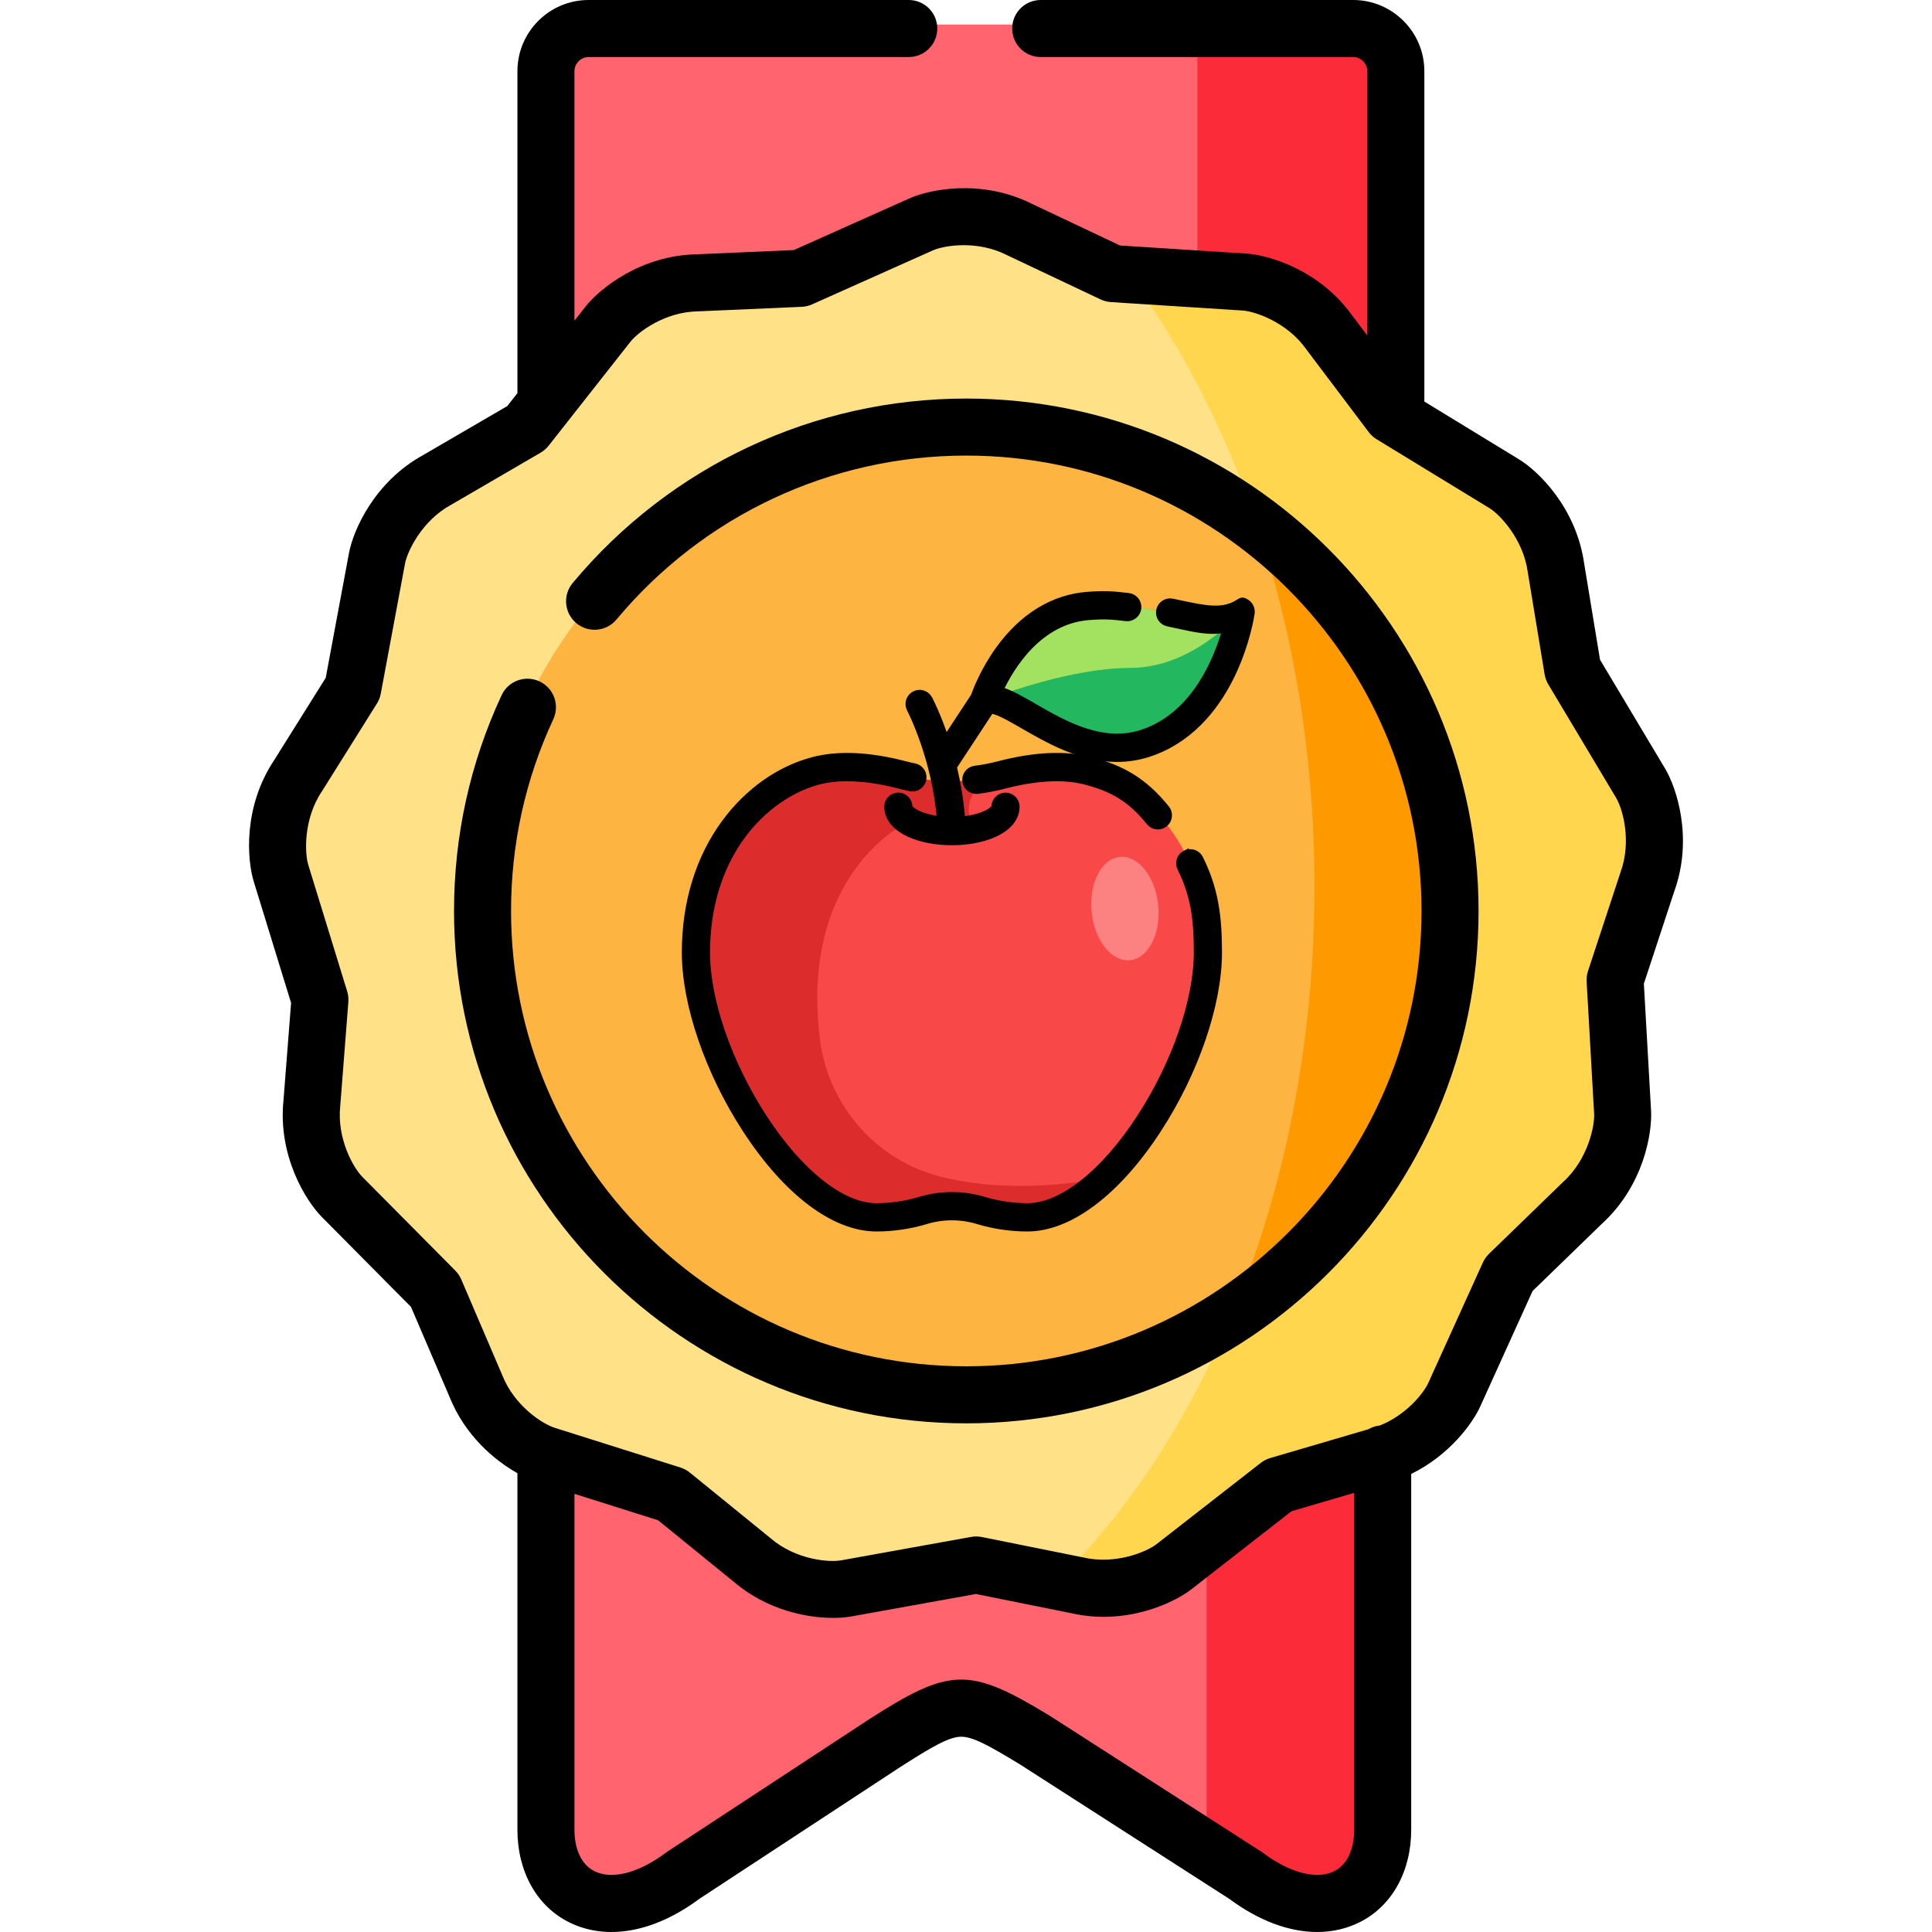 <?xml version="1.0" encoding="UTF-8" standalone="no"?>
<svg
   id="Layer_1"
   enable-background="new 0 0 512 512"
   height="512"
   viewBox="0 0 512 512"
   width="512"
   version="1.1"
   sodipodi:docname="food-level-2.svg"
   inkscape:version="1.1.1 (c3084ef, 2021-09-22)"
   xmlns:inkscape="http://www.inkscape.org/namespaces/inkscape"
   xmlns:sodipodi="http://sodipodi.sourceforge.net/DTD/sodipodi-0.dtd"
   xmlns="http://www.w3.org/2000/svg"
   xmlns:svg="http://www.w3.org/2000/svg">
  <defs
     id="defs855">
    <clipPath
       clipPathUnits="userSpaceOnUse"
       id="clipPath5018">
      <path
         d="M 0,512 H 512 V 0 H 0 Z"
         id="path5016" />
    </clipPath>
  </defs>
  <sodipodi:namedview
     id="namedview853"
     pagecolor="#ffffff"
     bordercolor="#666666"
     borderopacity="1.0"
     inkscape:pageshadow="2"
     inkscape:pageopacity="0.0"
     inkscape:pagecheckerboard="0"
     showgrid="false"
     inkscape:zoom="1.1685791"
     inkscape:cx="268.27453"
     inkscape:cy="307.63858"
     inkscape:window-width="1312"
     inkscape:window-height="969"
     inkscape:window-x="0"
     inkscape:window-y="38"
     inkscape:window-maximized="0"
     inkscape:current-layer="Layer_1" />
  <g
     clip-rule="evenodd"
     fill-rule="evenodd"
     id="g844">
    <path
       d="m144.206 17.856v87.034h1.024l110.855 35.491 114.327-37.683v-84.842c0-6.261-5.122-11.356-11.353-11.356h-203.5c-6.231 0-11.353 5.095-11.353 11.356z"
       fill="#ff646f"
       id="path824" />
    <path
       d="m317.318 6.5v113.702l7.597-2.505 38.811-12.808 1.736-.569 4.951-1.622v-84.842c0-6.261-5.122-11.356-11.353-11.356z"
       fill="#fc2b3a"
       id="path826" />
    <path
       d="m144.206 437.659v48.213c0 18.528 17.129 26.725 36.506 12.181l53.407-35.036c19.462-12.523 21.454-12.409 40.376-.882l55.911 35.918c19.377 14.544 36.506 6.347 36.506-12.181v-99.757c-.484.142-.996.285-1.508.427l-109.319-39.362-111.88 38.963v51.516z"
       fill="#ff646f"
       id="path828" />
    <path
       d="m89.917 317.439 24.783 24.989c6.203 14.544 12.52 38.337 29.506 43.716l33.518 10.588 21.283 17.304c8.792 7.571 20.202 8.51 25.125 7.628l34.6-6.233 26.86 5.408c11.296 2.618 21.852-1.878 25.779-4.952l27.742-21.631 26.291-7.713c9.703-2.533 16.418-9.534 19.405-14.316.484-.768.854-1.452 1.138-2.078l14.54-32.076 19.69-19.097c8.565-7.827 10.869-19.097 10.585-24.078l-1.992-35.178 8.593-26.099c3.955-10.901.768-21.944-1.793-26.241l-18.068-30.226-4.467-27.095c-1.593-11.527-9.504-19.809-13.772-22.399l-46.55-40.273c-6.715-9.449-17.584-13.092-22.564-13.405l-35.083-2.248-24.783-11.726c-10.357-5.237-21.653-3.415-26.234-1.366l-32.096 14.344-27.372 1.195c-11.581.171-20.743 7.058-23.844 10.986l-21.767 27.664-23.702 13.804c-10.186 5.55-15.109 15.938-16.019 20.862l-6.459 34.637-14.568 23.253c-6.459 9.648-6.004 21.147-4.524 25.928l10.329 33.67-2.106 27.38c-1.251 11.555 4.496 21.516 7.996 25.074z"
       fill="#ffe287"
       id="path830" />
    <path
       d="m332.712 137.877c31.612 23.48 52.127 61.078 52.127 103.485 0 42.606-20.686 80.374-52.554 103.798-2.02 1.508-4.097 2.932-6.203 4.298-11.751 27.835-27.657 51.799-46.522 70.185l6.032 1.195c11.296 2.618 21.852-1.878 25.779-4.952l27.742-21.631 26.291-7.713c9.703-2.533 16.418-9.534 19.405-14.316.484-.768.854-1.452 1.138-2.078l14.54-32.076 19.69-19.097c8.565-7.827 10.869-19.097 10.585-24.078l-1.992-35.178 8.593-26.099c3.955-10.901.768-21.944-1.793-26.241l-18.068-30.226-4.467-27.095c-1.593-11.527-9.504-19.809-13.772-22.399l-46.55-40.273c-6.715-9.449-17.584-13.092-22.564-13.405l-31.612-2.021c14.058 18.728 25.695 41.07 34.175 65.917z"
       fill="#ffd64d"
       id="path832" />
    <path
       d="m127.333 241.362c0 71.125 57.647 128.787 128.753 128.787s128.753-57.662 128.753-128.787-57.647-128.787-128.753-128.787-128.753 57.662-128.753 128.787z"
       fill="#fdb440"
       id="path834" />
    <path
       d="m332.712 137.877c10.044 29.372 15.649 62.302 15.649 97.081 0 39.675-7.313 76.931-20.145 109.263-.683 1.765-1.394 3.501-2.134 5.237 2.106-1.366 4.183-2.789 6.203-4.298 31.868-23.424 52.554-61.192 52.554-103.798 0-42.407-20.516-80.005-52.127-103.485z"
       fill="#fe9900"
       id="path836" />
    <path
       d="m319.765 409.368v81.854l10.642 6.831c19.377 14.544 36.506 6.347 36.506-12.181v-99.757c-.484.142-.996.285-1.508.427l-26.291 7.713z"
       fill="#fc2b3a"
       id="path842" />
  </g>
  <path
     d="m256.077 105.62c-40.385 0-78.405 17.817-104.311 48.881-2.673 3.205-2.241 7.97.964 10.643 3.204 2.672 7.969 2.242 10.643-.964 23.026-27.611 56.815-43.447 92.704-43.447 66.523 0 120.643 54.135 120.643 120.677s-54.12 120.677-120.643 120.677c-66.522 0-120.642-54.135-120.642-120.677 0-17.716 3.767-34.808 11.195-50.802 1.758-3.786.115-8.279-3.67-10.037-3.785-1.759-8.279-.115-10.037 3.67-8.362 18.004-12.602 37.238-12.602 57.169 0 74.876 60.899 135.791 135.755 135.791s135.756-60.916 135.756-135.791-60.9-135.79-135.755-135.79z"
     id="path846" />
  <path
     d="m441.277 203.697-17.254-28.864-4.199-25.471c-2.091-14.832-12.2-24.553-17.246-27.615l-25.109-15.331v-87.552c0-10.402-8.461-18.864-18.861-18.864h-82.812c-4.173 0-7.557 3.383-7.557 7.557s3.383 7.557 7.557 7.557h82.812c2.032 0 3.748 1.717 3.748 3.75v70.056l-3.969-5.262c-8.671-12.159-22.156-16.079-28.08-16.451l-33.49-2.146-23.287-11.018c-13.34-6.7-27.1-3.894-32.52-1.468l-30.644 13.695-25.712 1.123c-14.87.264-25.759 9.14-29.454 13.82l-2.965 3.769v-66.118c0-2.033 1.716-3.75 3.747-3.75h84.852c4.173 0 7.557-3.383 7.557-7.557s-3.383-7.557-7.556-7.557h-84.852c-10.4 0-18.86 8.462-18.86 18.864v85.325l-2.704 3.437-22.267 12.968c-13.081 7.176-18.583 20.123-19.664 25.969l-6.168 33.078-13.687 21.846c-8.271 12.439-7.138 26.463-5.381 32.142l9.89 32.15-2.006 25.721c-1.555 14.783 5.919 26.71 10.121 30.982l23.662 23.859 10.158 23.717c4.133 10.386 11.983 16.951 18.044 20.347v94.465c0 11.088 5.102 20.258 13.648 24.529 9.988 4.992 22.587 2.728 34.595-6.208l52.929-34.722c8.761-5.637 13.201-8.162 16.351-8.219 3.041-.041 7.122 2.136 15.754 7.392l55.371 35.571c7.811 5.804 15.867 8.786 23.294 8.786 3.984 0 7.787-.859 11.272-2.6 8.546-4.271 13.648-13.44 13.648-24.529v-94.26c10.115-4.95 16.233-13.361 18.28-17.846l13.885-30.632 18.5-17.944c10.973-10.091 13.237-23.964 12.898-29.9l-1.902-33.597 8.074-24.526c5.03-13.994.612-27.344-2.441-32.468zm-87.697 292.184c-4.662 2.329-11.753.49-18.965-4.924-.147-.11-.298-.215-.452-.314l-55.671-35.764c-.051-.033-.102-.064-.153-.096-21.525-13.112-26.482-13.011-48.278 1.014l-53.178 34.885c-.133.087-.264.179-.391.275-7.213 5.414-14.302 7.254-18.965 4.924-3.362-1.681-5.291-5.693-5.291-11.01v-88.988l22.168 7.002 19.998 16.259c8.89 7.609 19.442 9.607 26.399 9.607 1.906 0 3.542-.15 4.8-.375l33.033-5.951 25.229 5.079c14.56 3.328 27.239-2.704 31.909-6.359l26.487-20.652 16.613-4.874v89.252c-.001 5.316-1.93 9.329-5.292 11.01zm75.892-264.756c-.026.071-.051.143-.074.214l-8.556 25.987c-.296.899-.421 1.845-.367 2.79l1.983 35.03c.18 3.148-1.608 12.04-8.092 17.966-.055.05-.11.102-.164.154l-19.605 19.016c-.68.66-1.23 1.441-1.622 2.305l-14.47 31.922c-1.221 2.677-5.802 8.459-12.825 11.26-1.111.109-2.147.464-3.064 1.001l-25.997 7.627c-.913.268-1.768.706-2.519 1.292l-27.634 21.547c-2.469 1.932-10.757 5.502-19.304 3.52-.072-.017-.144-.032-.215-.046l-26.745-5.384c-.934-.188-1.894-.198-2.831-.029l-34.444 6.205c-3.215.578-12.038-.102-18.752-5.883-.054-.046-.108-.092-.164-.137l-21.192-17.23c-.739-.6-1.583-1.056-2.491-1.342l-33.364-10.539c-.002 0-.003-.001-.005-.002-.012-.004-.023-.009-.035-.013-3.141-1.015-10.585-5.723-13.831-13.948-.026-.067-.054-.135-.083-.201l-10.766-25.137c-.374-.875-.911-1.671-1.581-2.346l-24.655-24.86c-2.316-2.354-6.788-10.059-5.835-18.853.008-.076.015-.151.021-.227l2.125-27.262c.074-.947-.032-1.901-.311-2.809l-10.316-33.537c-.932-3.011-1.327-12.071 3.565-19.379.042-.063.084-.127.124-.192l14.505-23.153c.503-.803.851-1.694 1.025-2.627l6.434-34.5c.573-3.1 4.424-11.31 12.135-15.511.063-.034.126-.069.188-.105l23.6-13.745c.822-.479 1.547-1.109 2.136-1.857l21.665-27.535c2.034-2.575 9.091-7.936 17.923-8.066.073-.001.146-.003.219-.006l27.255-1.191c.95-.041 1.885-.262 2.753-.65l31.961-14.284c1.528-.683 4.559-1.4 8.216-1.4 3.488 0 7.545.652 11.409 2.606.059.03.118.059.178.087l24.677 11.676c.863.408 1.796.649 2.749.71l34.941 2.239c3.13.197 11.7 3.04 16.776 10.203.043.062.088.122.133.182l16.46 21.821c.573.759 1.283 1.403 2.095 1.899l29.907 18.261c2.672 1.622 8.936 8.122 10.147 16.877.009.065.019.13.029.194l4.448 26.979c.154.936.483 1.834.97 2.648l17.985 30.087c1.685 2.828 4.19 11.362 1.172 19.681z"
     id="path850" />
  <g
     id="g2585"
     transform="matrix(0.327,0,0,0.328,107.812,188.252)"
     style="display:inline;stroke-width:34.21;stroke-miterlimit:4;stroke-dasharray:none">
    <path
       style="fill:#f94848;stroke-width:34.21;stroke-miterlimit:4;stroke-dasharray:none"
       d="m 649.215,195.585 c 0,58.102 -37.783,138.399 -83.466,182.264 -20.261,19.48 -42.082,31.772 -62.856,31.772 -13.13,0 -26.226,-2.109 -37.492,-5.511 -15.437,-4.672 -31.853,-4.672 -47.29,0 -11.266,3.402 -24.362,5.511 -37.492,5.511 -21.764,0 -44.692,-13.503 -65.768,-34.626 -44.366,-44.424 -80.553,-122.554 -80.553,-179.41 0,-83.885 50.18,-134.566 97.365,-146.799 22.602,-5.86 48.828,-2.085 70.009,3.425 21.903,5.709 44.669,6.664 66.852,2.866 4.474,-0.769 8.913,-1.724 13.317,-2.866 21.181,-5.511 47.395,-9.286 70.009,-3.425 47.186,12.233 97.365,62.914 97.365,146.799 z"
       id="path1020" />
    <path
       style="fill:#dd2c2c;stroke-width:34.21;stroke-miterlimit:4;stroke-dasharray:none"
       d="m 565.747,377.846 c -56.062,9.907 -99.243,7.162 -131.78,-0.717 -53.13,-12.865 -92.654,-57.677 -99.241,-111.944 -16.497,-135.912 72.306,-175.481 72.306,-175.481 26.028,11.826 55.294,5.511 55.294,5.511 -18.676,-18.665 6.198,-40.137 6.198,-40.137 -22.183,3.798 -44.949,2.843 -66.852,-2.866 -21.181,-5.511 -47.407,-9.286 -70.009,-3.425 -47.185,12.233 -97.365,62.914 -97.365,146.799 0,83.874 78.747,214.036 146.322,214.036 13.13,0 26.226,-2.109 37.492,-5.511 15.437,-4.672 31.853,-4.672 47.29,0 11.266,3.402 24.362,5.511 37.492,5.511 20.773,0 42.595,-12.292 62.856,-31.772 -0.003,-0.004 -10e-4,-0.001 -0.003,-0.004 z"
       id="path1022" />
    <path
       style="fill:#23b75f;stroke-width:34.21;stroke-miterlimit:4;stroke-dasharray:none"
       d="m 675.767,-79.71 c 0,0 -11.651,81.217 -73.015,104.857 -58.661,22.602 -110.95,-38.506 -132.399,-33.694 -0.967,0.198 -1.864,0.548 -2.703,1.049 -0.035,0.012 -0.047,0.023 -0.047,0.023 l 0.012,-0.047 c 0.722,-2.19 24.245,-72.258 84.654,-76.848 61.365,-4.661 94.756,23.301 123.498,4.66 z"
       id="path1024" />
    <path
       style="fill:#a3e261;stroke-width:34.21;stroke-miterlimit:4;stroke-dasharray:none"
       d="m 675.767,-79.71 c 0,0 -37.282,45.438 -89.711,45.438 -46.102,0 -102.713,20.715 -115.703,25.725 -1.561,0.594 -2.482,0.967 -2.703,1.049 -0.035,0.012 -0.047,0.023 -0.047,0.023 l 0.012,-0.047 c 0.722,-2.19 24.245,-72.258 84.654,-76.848 61.365,-4.661 94.756,23.301 123.498,4.66 z"
       id="path1026" />
    <ellipse
       transform="rotate(-95.676)"
       style="fill:#fc8181;stroke-width:34.21;stroke-miterlimit:4;stroke-dasharray:none"
       cx="-216.897"
       cy="563.266"
       rx="41.935"
       ry="27.135"
       id="ellipse1028" />
    <path
       d="m 630.993,115.734 c -4.319,2.153 -6.075,7.399 -3.923,11.718 10.883,21.832 13.405,40.779 13.405,68.131 0,38.699 -17.777,89.927 -46.393,133.692 -29.319,44.838 -63.407,71.607 -91.186,71.607 -11.574,0 -23.992,-1.826 -34.967,-5.141 -17.122,-5.172 -35.224,-5.172 -52.346,0 -10.976,3.316 -23.395,5.141 -34.969,5.141 -27.779,0 -61.867,-26.77 -91.186,-71.607 -28.617,-43.765 -46.393,-94.993 -46.393,-133.692 0,-36.561 10.115,-69.423 29.25,-95.034 16.099,-21.547 38.541,-37.329 61.568,-43.3 17.205,-4.461 39.891,-3.277 65.611,3.419 2.811,0.732 5.687,1.402 8.545,1.989 4.726,0.969 9.346,-2.074 10.318,-6.801 0.972,-4.727 -2.074,-9.346 -6.801,-10.318 -2.562,-0.527 -5.138,-1.125 -7.657,-1.781 -29.003,-7.552 -54.035,-8.703 -74.402,-3.424 -27.197,7.051 -52.477,24.722 -71.183,49.756 -21.409,28.654 -32.726,65.133 -32.726,105.494 0,41.911 18.868,96.804 49.243,143.256 33.044,50.535 71.611,79.519 105.812,79.519 13.43,0 27.27,-2.037 40.021,-5.887 13.815,-4.173 28.422,-4.173 42.239,0 12.752,3.852 26.59,5.887 40.021,5.887 34.201,0 72.768,-28.984 105.812,-79.519 30.373,-46.453 49.243,-101.345 49.243,-143.256 0,-30.082 -3.139,-51.652 -15.24,-75.928 -2.151,-4.318 -7.397,-6.074 -11.716,-3.921 z"
       id="path1030"
       style="stroke:#000000;stroke-width:5.365;stroke-miterlimit:4;stroke-dasharray:none;stroke-opacity:1"
       sodipodi:nodetypes="scscsccscsccccsccccscsccscscs" />
    <path
       d="m 601.921,90.308 c 1.727,2.124 4.246,3.226 6.785,3.226 1.938,0 3.887,-0.641 5.507,-1.958 3.745,-3.044 4.312,-8.548 1.268,-12.293 -18.244,-22.437 -36.199,-32.407 -61.438,-38.95 -20.366,-5.28 -45.399,-4.129 -74.403,3.424 -6.283,1.637 -12.735,2.877 -19.177,3.686 -4.788,0.601 -8.182,4.97 -7.581,9.759 0.601,4.789 4.977,8.186 9.759,7.581 7.191,-0.903 14.392,-2.287 21.405,-4.114 25.723,-6.697 48.41,-7.878 65.612,-3.419 21.657,5.616 36.354,13.491 52.263,33.058 z"
       id="path1032"
       style="stroke:#000000;stroke-width:5.365;stroke-miterlimit:4;stroke-dasharray:none;stroke-opacity:1"
       sodipodi:nodetypes="sscccccscccs" />
    <path
       d="m 680.475,-87.071 c -2.887,-1.845 -3.59,-1.834 -6.467,0.03 -12.548,8.138 -26.645,5.153 -47.985,0.636 -1.855,-0.393 -3.745,-0.792 -5.673,-1.193 -4.724,-0.981 -9.351,2.054 -10.332,6.78 -0.981,4.726 2.054,9.351 6.78,10.332 1.905,0.395 3.773,0.791 5.605,1.179 16.031,3.394 27.532,6.463 41.191,3.795 -6.571,23.479 -23.847,67.041 -63.981,82.506 -33.939,13.077 -65.831,-5.257 -91.457,-19.988 -10.281,-5.91 -19.364,-11.131 -27.436,-13.401 9.093,-19.298 31.648,-56.181 72.21,-59.261 11.803,-0.897 17.549,-0.606 29.89,0.887 4.795,0.576 9.145,-2.835 9.725,-7.625 0.58,-4.791 -2.835,-9.145 -7.625,-9.725 -13.489,-1.632 -20.356,-1.947 -33.312,-0.964 -27.732,2.106 -52.546,17.247 -71.758,43.783 -12.302,16.993 -18.561,33.428 -20.151,37.945 l -23,34.928 c -6.473,-19.576 -12.894,-31.846 -13.41,-32.818 -2.264,-4.262 -7.554,-5.882 -11.816,-3.619 -4.262,2.264 -5.882,7.553 -3.619,11.815 0.217,0.407 20.374,38.904 24.442,89.348 -6.698,-0.751 -12.855,-2.288 -17.652,-4.461 -5.79,-2.623 -7.589,-5.284 -7.589,-5.956 0,-4.826 -3.912,-8.738 -8.738,-8.738 -4.826,0 -8.738,3.912 -8.738,8.738 0,5.148 2.32,14.837 17.854,21.874 9.311,4.219 21.499,6.542 34.318,6.542 12.824,0 25.015,-2.323 34.328,-6.541 15.535,-7.037 17.856,-16.726 17.856,-21.874 0,-4.826 -3.912,-8.738 -8.738,-8.738 -4.826,0 -8.738,3.912 -8.738,8.738 0,0.672 -1.799,3.332 -7.59,5.955 -5.125,2.322 -11.806,3.913 -19.038,4.601 -1.146,-15.528 -3.693,-29.963 -6.791,-42.719 l 30.164,-45.806 c 1.029,0.043 2.889,0.365 6.023,1.603 5.508,2.179 12.326,6.098 20.221,10.636 20.497,11.782 46.669,26.832 76.079,26.829 9.794,0 19.952,-1.671 30.371,-5.686 65.39,-25.197 78.013,-108.246 78.519,-111.769 0.487,-3.388 -1.055,-6.753 -3.942,-8.598 z"
       id="path1034"
       style="stroke:#000000;stroke-width:5.365;stroke-miterlimit:4;stroke-dasharray:none;stroke-opacity:1"
       sodipodi:nodetypes="scccsccccsccccccccccccccssscscssscccccccccs" />
  </g>
</svg>
